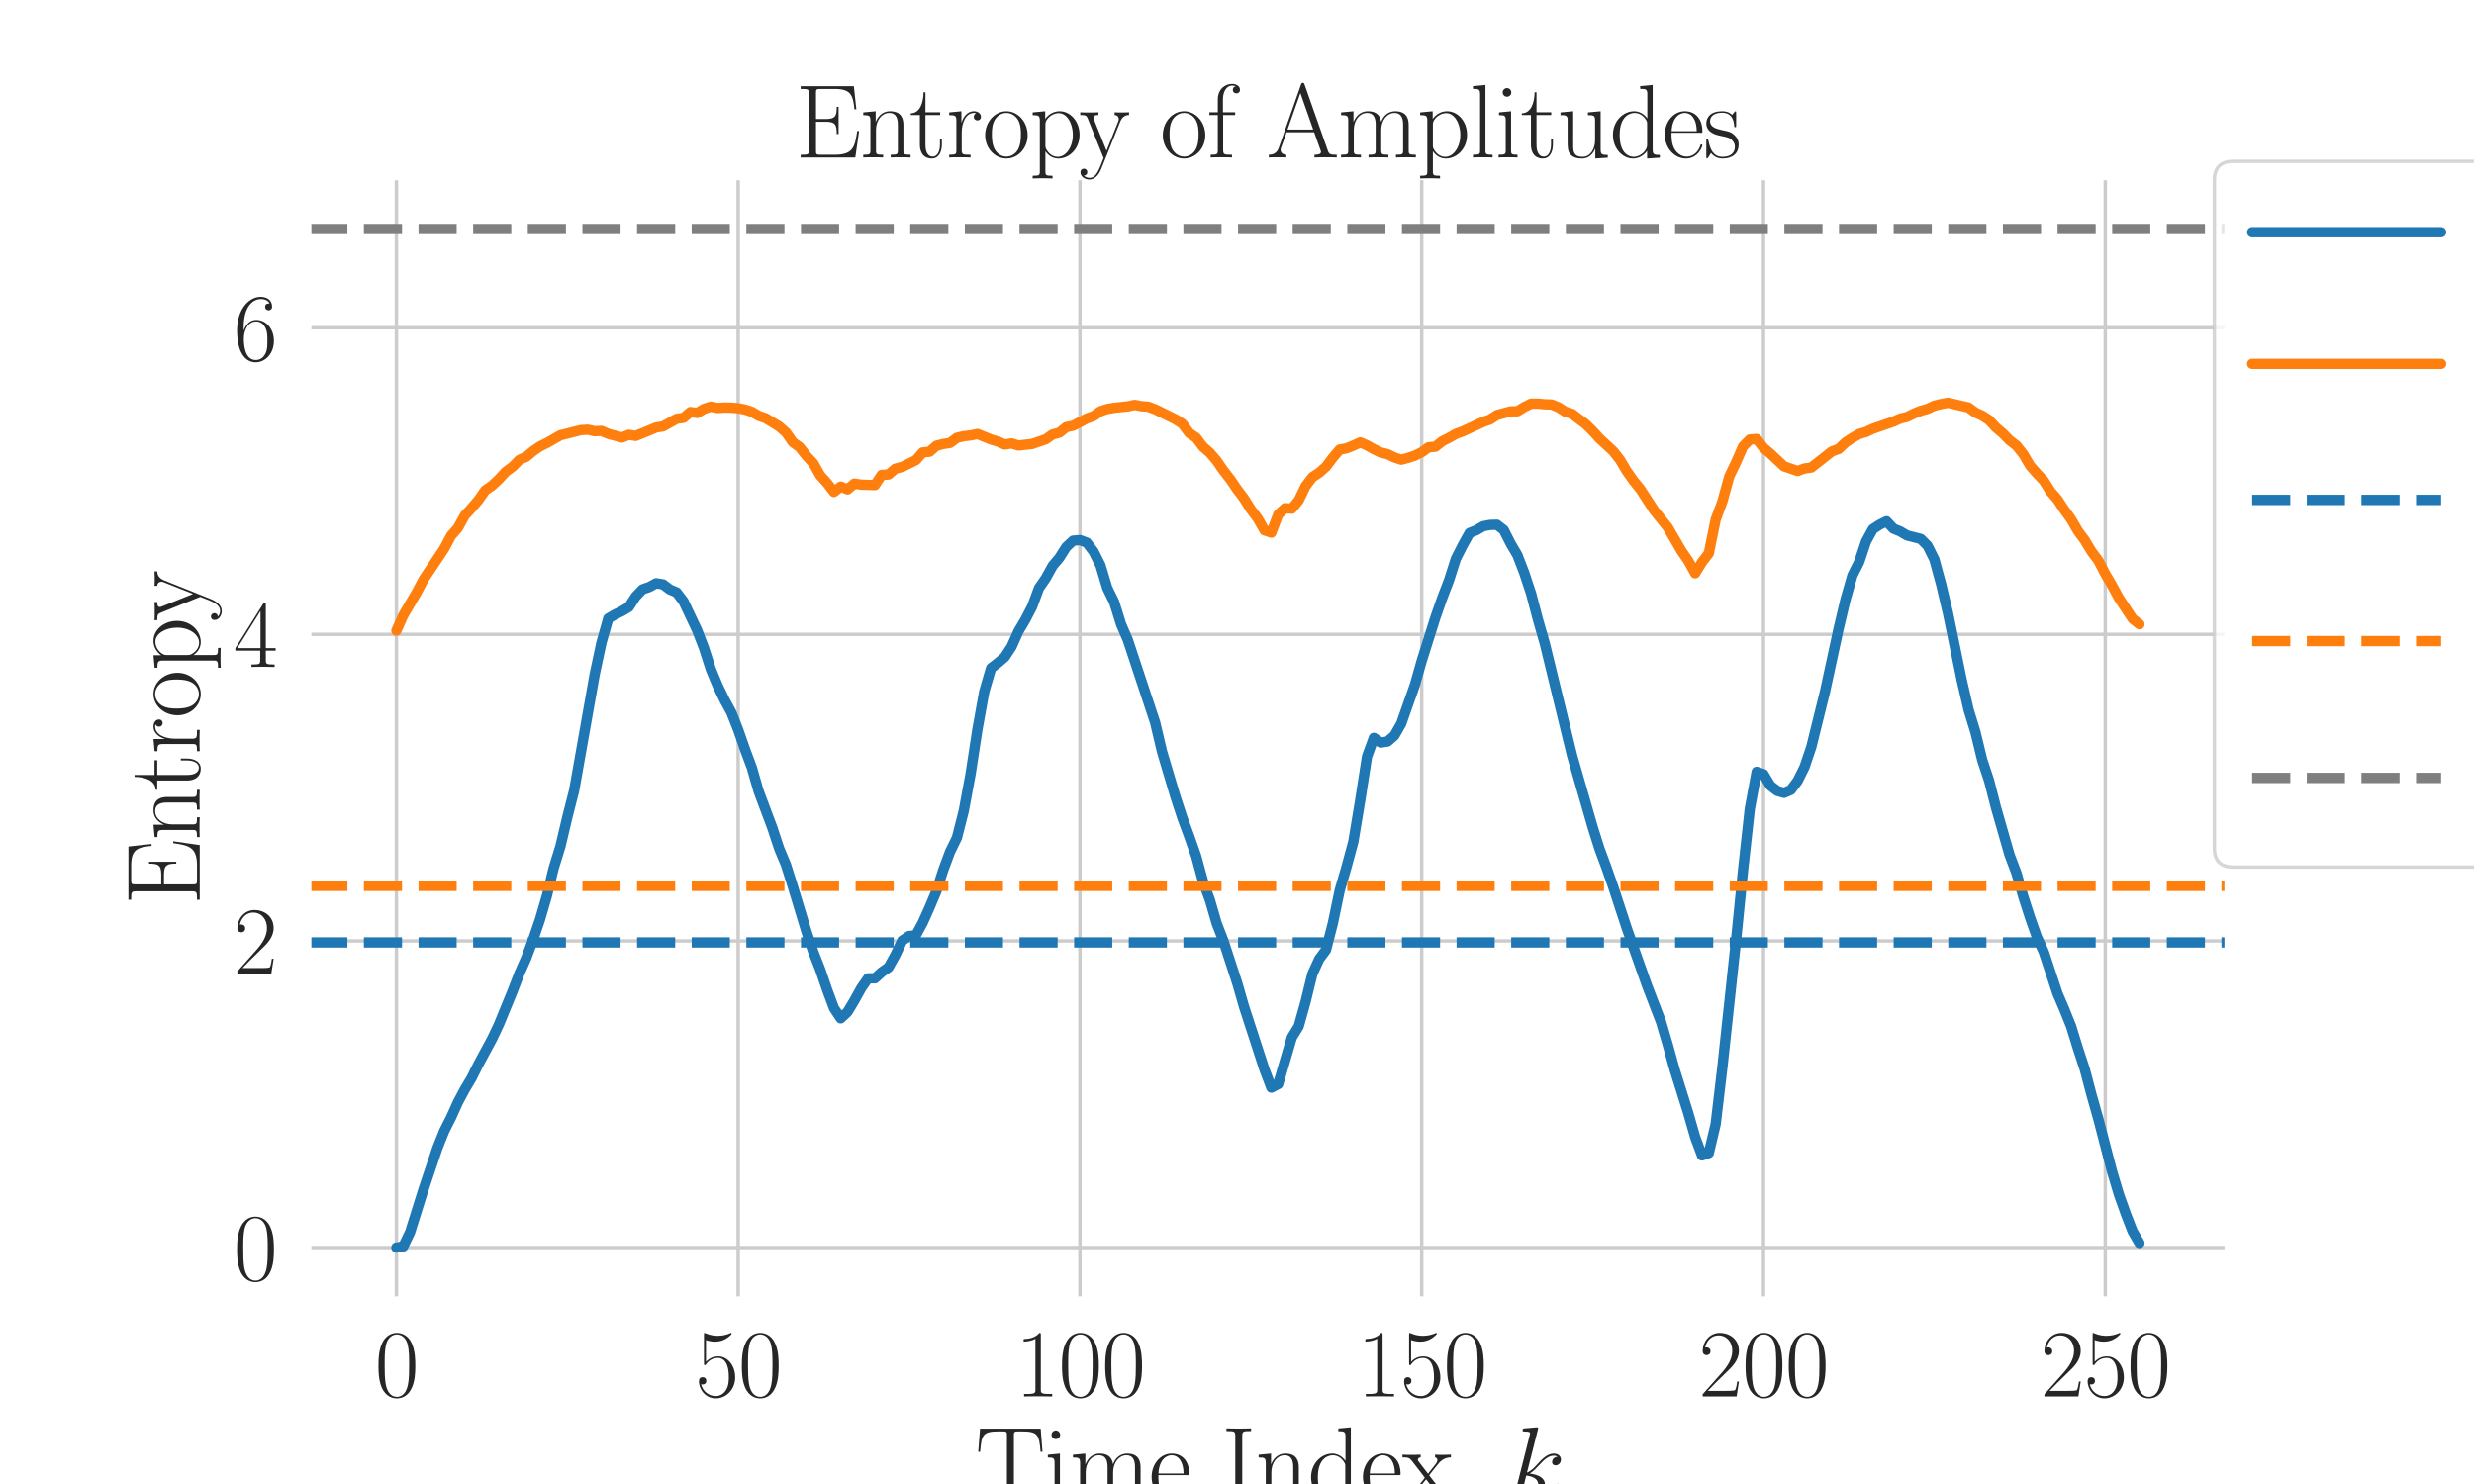 <?xml version="1.0" encoding="utf-8" standalone="no"?>
<!DOCTYPE svg PUBLIC "-//W3C//DTD SVG 1.1//EN"
  "http://www.w3.org/Graphics/SVG/1.1/DTD/svg11.dtd">
<svg xmlns:xlink="http://www.w3.org/1999/xlink" width="720pt" height="432pt" viewBox="0 0 720 432" xmlns="http://www.w3.org/2000/svg" version="1.1">
 <defs>
  <style type="text/css">*{stroke-linejoin: round; stroke-linecap: butt}</style>
 </defs>
 <g id="figure_1">
  <g id="patch_1">
   <path d="M 0 432 
L 720 432 
L 720 0 
L 0 0 
z
" style="fill: #ffffff"/>
  </g>
  <g id="axes_1">
   <g id="patch_2">
    <path d="M 90 378 
L 648 378 
L 648 51.84 
L 90 51.84 
z
" style="fill: #ffffff"/>
   </g>
   <g id="matplotlib.axis_1">
    <g id="xtick_1">
     <g id="line2d_1">
      <path d="M 115.364 378 
L 115.364 51.84 
" clip-path="url(#pd87c2f075a)" style="fill: none; stroke: #cccccc; stroke-linecap: round"/>
     </g>
     <g id="text_1">
      <!-- $\mathdefault{0}$ -->
      <g style="fill: #262626" transform="translate(109.081 406.526)scale(0.275 -0.275)">
       <defs>
        <path id="CMR17-30" d="M 2688 2038 
C 2688 2430 2682 3099 2413 3613 
C 2176 4063 1798 4224 1466 4224 
C 1158 4224 768 4082 525 3620 
C 269 3137 243 2539 243 2038 
C 243 1671 250 1112 448 623 
C 723 -39 1216 -128 1466 -128 
C 1760 -128 2208 -7 2470 604 
C 2662 1048 2688 1568 2688 2038 
z
M 1466 -26 
C 1056 -26 813 328 723 816 
C 653 1196 653 1749 653 2109 
C 653 2604 653 3015 736 3407 
C 858 3954 1216 4121 1466 4121 
C 1728 4121 2067 3947 2189 3420 
C 2272 3054 2278 2623 2278 2109 
C 2278 1691 2278 1176 2202 797 
C 2067 96 1690 -26 1466 -26 
z
" transform="scale(0.016)"/>
       </defs>
       <use xlink:href="#CMR17-30" transform="scale(0.996)"/>
      </g>
     </g>
    </g>
    <g id="xtick_2">
     <g id="line2d_2">
      <path d="M 214.829 378 
L 214.829 51.84 
" clip-path="url(#pd87c2f075a)" style="fill: none; stroke: #cccccc; stroke-linecap: round"/>
     </g>
     <g id="text_2">
      <!-- $\mathdefault{50}$ -->
      <g style="fill: #262626" transform="translate(202.264 406.526)scale(0.275 -0.275)">
       <defs>
        <path id="CMR17-35" d="M 730 3750 
C 794 3724 1056 3641 1325 3641 
C 1920 3641 2246 3961 2432 4140 
C 2432 4191 2432 4224 2394 4224 
C 2387 4224 2374 4224 2323 4198 
C 2099 4102 1837 4032 1517 4032 
C 1325 4032 1037 4055 723 4191 
C 653 4224 640 4224 634 4224 
C 602 4224 595 4217 595 4090 
L 595 2231 
C 595 2113 595 2080 659 2080 
C 691 2080 704 2093 736 2139 
C 941 2435 1222 2560 1542 2560 
C 1766 2560 2246 2415 2246 1293 
C 2246 1087 2246 716 2054 422 
C 1894 159 1645 25 1370 25 
C 947 25 518 319 403 812 
C 429 806 480 793 506 793 
C 589 793 749 838 749 1036 
C 749 1209 627 1280 506 1280 
C 358 1280 262 1190 262 1011 
C 262 454 704 -128 1382 -128 
C 2042 -128 2669 441 2669 1267 
C 2669 2054 2170 2662 1549 2662 
C 1222 2662 947 2540 730 2304 
L 730 3750 
z
" transform="scale(0.016)"/>
       </defs>
       <use xlink:href="#CMR17-35" transform="scale(0.996)"/>
       <use xlink:href="#CMR17-30" transform="translate(45.69 0)scale(0.996)"/>
      </g>
     </g>
    </g>
    <g id="xtick_3">
     <g id="line2d_3">
      <path d="M 314.294 378 
L 314.294 51.84 
" clip-path="url(#pd87c2f075a)" style="fill: none; stroke: #cccccc; stroke-linecap: round"/>
     </g>
     <g id="text_3">
      <!-- $\mathdefault{100}$ -->
      <g style="fill: #262626" transform="translate(295.447 406.526)scale(0.275 -0.275)">
       <defs>
        <path id="CMR17-31" d="M 1702 4083 
C 1702 4217 1696 4224 1606 4224 
C 1357 3927 979 3833 621 3820 
C 602 3820 570 3820 563 3808 
C 557 3795 557 3782 557 3648 
C 755 3648 1088 3686 1344 3839 
L 1344 467 
C 1344 243 1331 166 781 166 
L 589 166 
L 589 0 
C 896 6 1216 12 1523 12 
C 1830 12 2150 6 2458 0 
L 2458 166 
L 2266 166 
C 1715 166 1702 236 1702 467 
L 1702 4083 
z
" transform="scale(0.016)"/>
       </defs>
       <use xlink:href="#CMR17-31" transform="scale(0.996)"/>
       <use xlink:href="#CMR17-30" transform="translate(45.69 0)scale(0.996)"/>
       <use xlink:href="#CMR17-30" transform="translate(91.381 0)scale(0.996)"/>
      </g>
     </g>
    </g>
    <g id="xtick_4">
     <g id="line2d_4">
      <path d="M 413.759 378 
L 413.759 51.84 
" clip-path="url(#pd87c2f075a)" style="fill: none; stroke: #cccccc; stroke-linecap: round"/>
     </g>
     <g id="text_4">
      <!-- $\mathdefault{150}$ -->
      <g style="fill: #262626" transform="translate(394.912 406.526)scale(0.275 -0.275)">
       <use xlink:href="#CMR17-31" transform="scale(0.996)"/>
       <use xlink:href="#CMR17-35" transform="translate(45.69 0)scale(0.996)"/>
       <use xlink:href="#CMR17-30" transform="translate(91.381 0)scale(0.996)"/>
      </g>
     </g>
    </g>
    <g id="xtick_5">
     <g id="line2d_5">
      <path d="M 513.225 378 
L 513.225 51.84 
" clip-path="url(#pd87c2f075a)" style="fill: none; stroke: #cccccc; stroke-linecap: round"/>
     </g>
     <g id="text_5">
      <!-- $\mathdefault{200}$ -->
      <g style="fill: #262626" transform="translate(494.377 406.526)scale(0.275 -0.275)">
       <defs>
        <path id="CMR17-32" d="M 2669 990 
L 2554 990 
C 2490 537 2438 460 2413 422 
C 2381 371 1920 371 1830 371 
L 602 371 
C 832 620 1280 1073 1824 1596 
C 2214 1966 2669 2400 2669 3033 
C 2669 3788 2067 4224 1395 4224 
C 691 4224 262 3603 262 3027 
C 262 2777 448 2745 525 2745 
C 589 2745 781 2783 781 3007 
C 781 3206 614 3264 525 3264 
C 486 3264 448 3257 422 3244 
C 544 3788 915 4057 1306 4057 
C 1862 4057 2227 3616 2227 3033 
C 2227 2477 1901 1998 1536 1583 
L 262 147 
L 262 0 
L 2515 0 
L 2669 990 
z
" transform="scale(0.016)"/>
       </defs>
       <use xlink:href="#CMR17-32" transform="scale(0.996)"/>
       <use xlink:href="#CMR17-30" transform="translate(45.69 0)scale(0.996)"/>
       <use xlink:href="#CMR17-30" transform="translate(91.381 0)scale(0.996)"/>
      </g>
     </g>
    </g>
    <g id="xtick_6">
     <g id="line2d_6">
      <path d="M 612.69 378 
L 612.69 51.84 
" clip-path="url(#pd87c2f075a)" style="fill: none; stroke: #cccccc; stroke-linecap: round"/>
     </g>
     <g id="text_6">
      <!-- $\mathdefault{250}$ -->
      <g style="fill: #262626" transform="translate(593.843 406.526)scale(0.275 -0.275)">
       <use xlink:href="#CMR17-32" transform="scale(0.996)"/>
       <use xlink:href="#CMR17-35" transform="translate(45.69 0)scale(0.996)"/>
       <use xlink:href="#CMR17-30" transform="translate(91.381 0)scale(0.996)"/>
      </g>
     </g>
    </g>
    <g id="text_7">
     <!-- Time Index, $k$ -->
     <g style="fill: #262626" transform="translate(283.837 436.61)scale(0.3 -0.3)">
      <defs>
       <path id="CMR17-54" d="M 3981 4332 
L 288 4332 
L 179 2924 
L 294 2924 
C 378 3981 467 4166 1453 4166 
C 1568 4166 1754 4166 1805 4159 
C 1926 4140 1926 4064 1926 3917 
L 1926 465 
C 1926 236 1907 166 1376 166 
L 1197 166 
L 1197 0 
C 1504 6 1824 12 2138 12 
C 2451 12 2771 6 3078 0 
L 3078 166 
L 2899 166 
C 2368 166 2349 236 2349 465 
L 2349 3917 
C 2349 4057 2349 4134 2464 4159 
C 2515 4166 2701 4166 2816 4166 
C 3795 4166 3891 3981 3974 2924 
L 4090 2924 
L 3981 4332 
z
" transform="scale(0.016)"/>
       <path id="CMR17-69" d="M 992 3961 
C 992 4102 877 4224 730 4224 
C 589 4224 467 4108 467 3961 
C 467 3820 582 3699 730 3699 
C 870 3699 992 3814 992 3961 
z
M 243 2745 
L 243 2579 
C 602 2579 653 2540 653 2231 
L 653 443 
C 653 198 627 166 218 166 
L 218 0 
C 371 12 646 12 806 12 
C 960 12 1222 12 1370 0 
L 1370 166 
C 992 166 979 205 979 436 
L 979 2816 
L 243 2745 
z
" transform="scale(0.016)"/>
       <path id="CMR17-6d" d="M 4326 1954 
C 4326 2276 4269 2816 3507 2816 
C 3072 2816 2771 2520 2656 2173 
L 2650 2173 
C 2573 2700 2195 2816 1837 2816 
C 1331 2816 1069 2424 973 2166 
L 966 2166 
L 966 2816 
L 211 2745 
L 211 2578 
C 589 2578 646 2540 646 2231 
L 646 443 
C 646 198 621 166 211 166 
L 211 0 
C 365 12 646 12 813 12 
C 979 12 1267 12 1421 0 
L 1421 166 
C 1011 166 986 192 986 443 
L 986 1678 
C 986 2269 1344 2713 1792 2713 
C 2266 2713 2317 2289 2317 1980 
L 2317 443 
C 2317 198 2291 166 1882 166 
L 1882 0 
C 2035 12 2317 12 2483 12 
C 2650 12 2938 12 3091 0 
L 3091 166 
C 2682 166 2656 192 2656 443 
L 2656 1678 
C 2656 2269 3014 2713 3462 2713 
C 3936 2713 3987 2289 3987 1980 
L 3987 443 
C 3987 198 3962 166 3552 166 
L 3552 0 
C 3706 12 3987 12 4154 12 
C 4320 12 4608 12 4762 0 
L 4762 166 
C 4352 166 4326 192 4326 443 
L 4326 1954 
z
" transform="scale(0.016)"/>
       <path id="CMR17-65" d="M 2438 1503 
C 2464 1529 2464 1542 2464 1606 
C 2464 2251 2118 2816 1389 2816 
C 710 2816 173 2175 173 1394 
C 173 554 781 -64 1459 -64 
C 2176 -64 2458 619 2458 755 
C 2458 800 2419 800 2406 800 
C 2362 800 2355 787 2330 709 
C 2189 270 1837 51 1504 51 
C 1229 51 954 206 781 490 
C 582 819 582 1200 582 1503 
L 2438 1503 
z
M 589 1600 
C 634 2511 1126 2713 1382 2713 
C 1818 2713 2112 2308 2118 1600 
L 589 1600 
z
" transform="scale(0.016)"/>
       <path id="CMR17-49" d="M 1261 3898 
C 1261 4185 1338 4185 1798 4185 
L 1798 4352 
C 1594 4339 1267 4339 1050 4339 
C 832 4339 506 4339 301 4352 
L 301 4185 
C 762 4185 838 4185 838 3898 
L 838 453 
C 838 166 762 166 301 166 
L 301 0 
C 506 12 832 12 1050 12 
C 1267 12 1594 12 1798 0 
L 1798 166 
C 1338 166 1261 166 1261 453 
L 1261 3898 
z
" transform="scale(0.016)"/>
       <path id="CMR17-6e" d="M 2656 1954 
C 2656 2282 2592 2816 1837 2816 
C 1331 2816 1069 2424 973 2166 
L 966 2166 
L 966 2816 
L 211 2745 
L 211 2578 
C 589 2578 646 2540 646 2231 
L 646 443 
C 646 198 621 166 211 166 
L 211 0 
C 365 12 646 12 813 12 
C 979 12 1267 12 1421 0 
L 1421 166 
C 1011 166 986 192 986 443 
L 986 1678 
C 986 2269 1344 2713 1792 2713 
C 2266 2713 2317 2289 2317 1980 
L 2317 443 
C 2317 198 2291 166 1882 166 
L 1882 0 
C 2035 12 2317 12 2483 12 
C 2650 12 2938 12 3091 0 
L 3091 166 
C 2682 166 2656 192 2656 443 
L 2656 1954 
z
" transform="scale(0.016)"/>
       <path id="CMR17-64" d="M 1869 4345 
L 1869 4179 
C 2246 4179 2304 4141 2304 3843 
L 2304 2371 
C 2278 2403 2016 2816 1498 2816 
C 845 2816 211 2228 211 1376 
C 211 529 806 -64 1434 -64 
C 1978 -64 2259 361 2291 406 
L 2291 -64 
L 3066 -13 
L 3066 154 
C 2688 154 2630 193 2630 503 
L 2630 4416 
L 1869 4345 
z
M 2291 762 
C 2291 568 2176 393 2029 264 
C 1811 70 1594 38 1472 38 
C 1286 38 621 135 621 1369 
C 621 2636 1363 2713 1530 2713 
C 1824 2713 2061 2545 2208 2313 
C 2291 2177 2291 2157 2291 2041 
L 2291 762 
z
" transform="scale(0.016)"/>
       <path id="CMR17-78" d="M 1664 1491 
C 1856 1740 2074 2022 2253 2233 
C 2464 2476 2707 2579 2989 2585 
L 2989 2752 
C 2880 2745 2656 2739 2541 2739 
C 2368 2739 2170 2739 2022 2752 
L 2022 2585 
C 2112 2572 2163 2508 2163 2419 
C 2163 2304 2099 2233 2067 2188 
L 1594 1587 
L 1030 2323 
C 973 2393 973 2406 973 2438 
C 973 2515 1037 2579 1146 2585 
L 1146 2752 
C 992 2739 717 2739 557 2739 
C 384 2739 179 2739 38 2752 
L 38 2585 
C 384 2585 461 2560 614 2368 
L 1350 1414 
C 1363 1401 1395 1363 1395 1344 
C 1395 1318 838 633 768 544 
C 480 198 179 172 6 166 
L 6 0 
C 115 6 339 12 454 12 
C 582 12 864 12 979 0 
L 979 166 
C 941 172 838 185 838 332 
C 838 448 890 518 947 595 
L 1478 1248 
L 2035 524 
C 2086 454 2163 358 2163 313 
C 2163 224 2086 172 1984 166 
L 1984 0 
C 2138 12 2413 12 2573 12 
C 2746 12 2950 12 3091 0 
L 3091 166 
C 2771 166 2675 179 2522 377 
L 1664 1491 
z
" transform="scale(0.016)"/>
       <path id="CMR17-2c" d="M 1011 102 
C 1024 44 1024 25 1024 -76 
C 1024 -451 896 -795 627 -1108 
C 595 -1140 595 -1152 595 -1165 
C 595 -1191 621 -1216 646 -1216 
C 685 -1216 1126 -776 1126 -82 
C 1126 128 1101 524 800 524 
C 659 524 538 428 538 262 
C 538 96 659 0 800 0 
C 877 0 960 32 1011 102 
z
" transform="scale(0.016)"/>
       <path id="CMMI12-6b" d="M 1798 4255 
C 1805 4281 1818 4319 1818 4351 
C 1818 4416 1754 4416 1741 4416 
C 1734 4416 1504 4396 1389 4383 
C 1280 4377 1184 4364 1069 4358 
C 915 4345 870 4339 870 4223 
C 870 4159 934 4159 998 4159 
C 1325 4159 1325 4103 1325 4040 
C 1325 4014 1325 4002 1293 3888 
L 378 250 
C 352 153 352 141 352 102 
C 352 -39 461 -64 525 -64 
C 704 -64 742 76 794 275 
L 1094 1476 
C 1555 1425 1830 1232 1830 924 
C 1830 885 1830 860 1811 763 
C 1786 667 1786 590 1786 558 
C 1786 185 2029 -64 2355 -64 
C 2650 -64 2803 205 2854 295 
C 2989 532 3072 892 3072 917 
C 3072 949 3046 975 3008 975 
C 2950 975 2944 949 2918 847 
C 2829 513 2694 64 2368 64 
C 2240 64 2157 128 2157 372 
C 2157 494 2182 635 2208 731 
C 2234 847 2234 853 2234 930 
C 2234 1309 1894 1521 1306 1598 
C 1536 1739 1766 1989 1856 2086 
C 2221 2495 2470 2687 2765 2687 
C 2912 2687 2950 2655 2995 2624 
C 2758 2598 2669 2431 2669 2303 
C 2669 2150 2790 2099 2880 2099 
C 3053 2099 3206 2246 3206 2451 
C 3206 2634 3059 2816 2771 2816 
C 2419 2816 2131 2579 1677 2067 
C 1613 1989 1376 1746 1139 1656 
L 1798 4255 
z
" transform="scale(0.016)"/>
      </defs>
      <use xlink:href="#CMR17-54" transform="scale(0.996)"/>
      <use xlink:href="#CMR17-69" transform="translate(66.51 0)scale(0.996)"/>
      <use xlink:href="#CMR17-6d" transform="translate(91.381 0)scale(0.996)"/>
      <use xlink:href="#CMR17-65" transform="translate(168.301 0)scale(0.996)"/>
      <use xlink:href="#CMR17-49" transform="translate(238.862 0)scale(0.996)"/>
      <use xlink:href="#CMR17-6e" transform="translate(271.501 0)scale(0.996)"/>
      <use xlink:href="#CMR17-64" transform="translate(322.396 0)scale(0.996)"/>
      <use xlink:href="#CMR17-65" transform="translate(373.291 0)scale(0.996)"/>
      <use xlink:href="#CMR17-78" transform="translate(413.777 0)scale(0.996)"/>
      <use xlink:href="#CMR17-2c" transform="translate(462.07 0)scale(0.996)"/>
      <use xlink:href="#CMMI12-6b" transform="translate(517.017 0)scale(0.996)"/>
     </g>
    </g>
   </g>
   <g id="matplotlib.axis_2">
    <g id="ytick_1">
     <g id="line2d_7">
      <path d="M 90 363.175 
L 648 363.175 
" clip-path="url(#pd87c2f075a)" style="fill: none; stroke: #cccccc; stroke-linecap: round"/>
     </g>
     <g id="text_8">
      <!-- $\mathdefault{0}$ -->
      <g style="fill: #262626" transform="translate(67.935 372.687)scale(0.275 -0.275)">
       <use xlink:href="#CMR17-30" transform="scale(0.996)"/>
      </g>
     </g>
    </g>
    <g id="ytick_2">
     <g id="line2d_8">
      <path d="M 90 273.916 
L 648 273.916 
" clip-path="url(#pd87c2f075a)" style="fill: none; stroke: #cccccc; stroke-linecap: round"/>
     </g>
     <g id="text_9">
      <!-- $\mathdefault{2}$ -->
      <g style="fill: #262626" transform="translate(67.935 283.429)scale(0.275 -0.275)">
       <use xlink:href="#CMR17-32" transform="scale(0.996)"/>
      </g>
     </g>
    </g>
    <g id="ytick_3">
     <g id="line2d_9">
      <path d="M 90 184.658 
L 648 184.658 
" clip-path="url(#pd87c2f075a)" style="fill: none; stroke: #cccccc; stroke-linecap: round"/>
     </g>
     <g id="text_10">
      <!-- $\mathdefault{4}$ -->
      <g style="fill: #262626" transform="translate(67.935 194.171)scale(0.275 -0.275)">
       <defs>
        <path id="CMR17-34" d="M 2150 4147 
C 2150 4281 2144 4288 2029 4288 
L 128 1254 
L 128 1088 
L 1779 1088 
L 1779 460 
C 1779 230 1766 166 1318 166 
L 1197 166 
L 1197 0 
C 1402 12 1747 12 1965 12 
C 2182 12 2528 12 2733 0 
L 2733 166 
L 2611 166 
C 2163 166 2150 230 2150 460 
L 2150 1088 
L 2803 1088 
L 2803 1254 
L 2150 1254 
L 2150 4147 
z
M 1798 3723 
L 1798 1254 
L 256 1254 
L 1798 3723 
z
" transform="scale(0.016)"/>
       </defs>
       <use xlink:href="#CMR17-34" transform="scale(0.996)"/>
      </g>
     </g>
    </g>
    <g id="ytick_4">
     <g id="line2d_10">
      <path d="M 90 95.4 
L 648 95.4 
" clip-path="url(#pd87c2f075a)" style="fill: none; stroke: #cccccc; stroke-linecap: round"/>
     </g>
     <g id="text_11">
      <!-- $\mathdefault{6}$ -->
      <g style="fill: #262626" transform="translate(67.935 104.913)scale(0.275 -0.275)">
       <defs>
        <path id="CMR17-36" d="M 678 2198 
C 678 3712 1395 4076 1811 4076 
C 1946 4076 2272 4049 2400 3782 
C 2298 3782 2106 3782 2106 3558 
C 2106 3385 2246 3328 2336 3328 
C 2394 3328 2566 3353 2566 3571 
C 2566 3987 2246 4224 1805 4224 
C 1043 4224 243 3411 243 2011 
C 243 257 966 -128 1478 -128 
C 2099 -128 2688 431 2688 1295 
C 2688 2101 2170 2688 1517 2688 
C 1126 2688 838 2430 678 1979 
L 678 2198 
z
M 1478 25 
C 691 25 691 1212 691 1450 
C 691 1914 909 2585 1504 2585 
C 1613 2585 1926 2585 2138 2140 
C 2253 1889 2253 1624 2253 1302 
C 2253 954 2253 696 2118 438 
C 1978 173 1773 25 1478 25 
z
" transform="scale(0.016)"/>
       </defs>
       <use xlink:href="#CMR17-36" transform="scale(0.996)"/>
      </g>
     </g>
    </g>
    <g id="text_12">
     <!-- Entropy -->
     <g style="fill: #262626" transform="translate(58.122 263.478)rotate(-90)scale(0.3 -0.3)">
      <defs>
       <path id="CMR17-45" d="M 3885 1614 
L 3770 1614 
C 3629 676 3546 166 2419 166 
L 1530 166 
C 1274 166 1261 198 1261 415 
L 1261 2176 
L 1862 2176 
C 2464 2176 2522 1959 2522 1429 
L 2637 1429 
L 2637 3086 
L 2522 3086 
C 2522 2558 2464 2342 1862 2342 
L 1261 2342 
L 1261 3924 
C 1261 4141 1274 4172 1530 4172 
L 2406 4172 
C 3398 4172 3514 3778 3603 2933 
L 3718 2933 
L 3565 4339 
L 326 4339 
L 326 4172 
C 768 4172 838 4172 838 3886 
L 838 453 
C 838 166 768 166 326 166 
L 326 0 
L 3654 0 
L 3885 1614 
z
" transform="scale(0.016)"/>
       <path id="CMR17-74" d="M 966 2585 
L 1862 2585 
L 1862 2752 
L 966 2752 
L 966 3968 
L 851 3968 
C 838 3292 614 2700 70 2687 
L 70 2585 
L 627 2585 
L 627 778 
C 627 655 627 -64 1370 -64 
C 1747 -64 1965 308 1965 784 
L 1965 1151 
L 1850 1151 
L 1850 790 
C 1850 347 1677 51 1408 51 
C 1222 51 966 179 966 765 
L 966 2585 
z
" transform="scale(0.016)"/>
       <path id="CMR17-72" d="M 960 1517 
C 960 2134 1222 2713 1702 2713 
C 1747 2713 1792 2707 1837 2687 
C 1837 2687 1696 2642 1696 2475 
C 1696 2321 1818 2257 1914 2257 
C 1990 2257 2131 2302 2131 2482 
C 2131 2687 1926 2816 1709 2816 
C 1222 2816 1011 2340 947 2115 
L 941 2115 
L 941 2816 
L 198 2745 
L 198 2578 
C 576 2578 634 2540 634 2231 
L 634 443 
C 634 198 608 166 198 166 
L 198 0 
C 352 12 646 12 813 12 
C 998 12 1325 12 1498 0 
L 1498 166 
C 1037 166 960 166 960 455 
L 960 1517 
z
" transform="scale(0.016)"/>
       <path id="CMR17-6f" d="M 2758 1356 
C 2758 2176 2163 2816 1466 2816 
C 768 2816 173 2176 173 1356 
C 173 550 768 -64 1466 -64 
C 2163 -64 2758 550 2758 1356 
z
M 1466 51 
C 1165 51 909 230 762 480 
C 602 768 582 1126 582 1408 
C 582 1676 595 2009 762 2297 
C 890 2508 1139 2713 1466 2713 
C 1754 2713 1997 2553 2150 2329 
C 2349 2028 2349 1606 2349 1408 
C 2349 1158 2336 774 2163 467 
C 1984 172 1709 51 1466 51 
z
" transform="scale(0.016)"/>
       <path id="CMR17-70" d="M 1408 -1114 
C 998 -1114 973 -1088 973 -834 
L 973 380 
C 1158 109 1427 -64 1766 -64 
C 2406 -64 3053 503 3053 1382 
C 3053 2196 2496 2816 1837 2816 
C 1453 2816 1139 2603 960 2345 
L 960 2816 
L 198 2745 
L 198 2577 
C 576 2577 634 2539 634 2228 
L 634 -834 
C 634 -1081 608 -1114 198 -1114 
L 198 -1280 
C 352 -1268 634 -1268 800 -1268 
C 966 -1268 1254 -1268 1408 -1280 
L 1408 -1114 
z
M 973 2015 
C 973 2106 973 2241 1222 2481 
C 1254 2506 1472 2700 1792 2700 
C 2259 2700 2643 2112 2643 1376 
C 2643 639 2234 38 1728 38 
C 1498 38 1248 148 1056 451 
C 973 594 973 632 973 736 
L 973 2015 
z
" transform="scale(0.016)"/>
       <path id="CMR17-79" d="M 2496 2183 
C 2656 2579 2944 2585 3034 2585 
L 3034 2752 
C 2912 2745 2752 2739 2630 2739 
C 2496 2739 2285 2739 2157 2752 
L 2157 2585 
C 2400 2566 2406 2384 2406 2332 
C 2406 2268 2394 2235 2362 2158 
L 1664 409 
L 902 2300 
C 870 2378 870 2423 870 2430 
C 870 2572 1018 2585 1171 2585 
L 1171 2752 
C 1018 2739 742 2739 582 2739 
C 410 2739 205 2739 64 2752 
L 64 2585 
C 410 2585 448 2553 531 2345 
L 1485 -31 
C 1197 -795 1030 -1242 627 -1242 
C 557 -1242 397 -1223 282 -1106 
C 429 -1093 493 -1002 493 -892 
C 493 -782 416 -685 288 -685 
C 147 -685 77 -782 77 -899 
C 77 -1158 339 -1344 627 -1344 
C 998 -1344 1229 -983 1357 -659 
L 2496 2183 
z
" transform="scale(0.016)"/>
      </defs>
      <use xlink:href="#CMR17-45" transform="scale(0.996)"/>
      <use xlink:href="#CMR17-6e" transform="translate(62.586 0)scale(0.996)"/>
      <use xlink:href="#CMR17-74" transform="translate(110.879 0)scale(0.996)"/>
      <use xlink:href="#CMR17-72" transform="translate(146.16 0)scale(0.996)"/>
      <use xlink:href="#CMR17-6f" transform="translate(181.441 0)scale(0.996)"/>
      <use xlink:href="#CMR17-70" transform="translate(227.131 0)scale(0.996)"/>
      <use xlink:href="#CMR17-79" transform="translate(275.424 0)scale(0.996)"/>
     </g>
    </g>
   </g>
   <g id="line2d_11">
    <path d="M 115.364 363.175 
L 117.353 362.841 
L 119.342 358.703 
L 123.321 346.025 
L 127.299 334.186 
L 129.289 329.218 
L 131.278 325.278 
L 133.267 320.878 
L 135.257 317.148 
L 137.246 313.805 
L 139.235 309.802 
L 143.214 302.427 
L 145.203 298.225 
L 149.182 288.528 
L 151.171 283.363 
L 153.16 278.88 
L 155.15 273.532 
L 157.139 267.725 
L 159.128 260.896 
L 161.118 252.791 
L 163.107 246.343 
L 165.096 237.928 
L 167.086 230.125 
L 173.053 196.414 
L 175.043 187.075 
L 177.032 180.03 
L 179.021 178.873 
L 181.011 177.898 
L 183 176.72 
L 184.989 173.669 
L 186.979 171.574 
L 188.968 170.873 
L 190.957 169.793 
L 192.947 170.115 
L 194.936 171.599 
L 196.925 172.451 
L 198.914 175.066 
L 202.893 183.478 
L 204.882 188.654 
L 206.872 194.838 
L 208.861 199.604 
L 210.85 203.75 
L 212.84 207.401 
L 214.829 212.448 
L 216.818 218.145 
L 218.807 223.476 
L 220.797 230.392 
L 224.775 241.01 
L 226.765 247.023 
L 228.754 251.793 
L 230.743 258.116 
L 234.722 271.258 
L 236.711 277.176 
L 238.701 282.236 
L 240.69 288.055 
L 242.679 293.426 
L 244.668 296.439 
L 246.658 294.564 
L 248.647 291.257 
L 250.636 287.662 
L 252.626 284.795 
L 254.615 284.797 
L 256.604 282.992 
L 258.594 281.587 
L 260.583 278.018 
L 262.572 273.815 
L 264.561 272.481 
L 266.551 272.272 
L 268.54 268.592 
L 270.529 264.147 
L 272.519 259.418 
L 274.508 253.284 
L 276.497 247.939 
L 278.487 243.887 
L 280.476 236.077 
L 282.465 225.329 
L 284.455 212.369 
L 286.444 201.321 
L 288.433 194.506 
L 290.422 192.981 
L 292.412 191.259 
L 294.401 188.227 
L 296.39 183.787 
L 298.38 180.426 
L 300.369 176.59 
L 302.358 171.222 
L 304.348 168.334 
L 306.337 164.737 
L 308.326 162.362 
L 310.316 159.224 
L 312.305 157.382 
L 314.294 157.232 
L 316.283 157.96 
L 318.273 160.601 
L 320.262 164.579 
L 322.251 171.192 
L 324.241 175.247 
L 326.23 181.655 
L 328.219 186.285 
L 336.176 210.322 
L 338.166 218.758 
L 342.144 232.115 
L 344.134 238.172 
L 346.123 243.544 
L 348.112 249.243 
L 350.102 256.542 
L 352.091 261.948 
L 354.08 268.792 
L 356.07 273.919 
L 360.048 286.127 
L 362.037 293.025 
L 368.005 311.368 
L 369.995 316.613 
L 371.984 315.579 
L 375.963 302.002 
L 377.952 298.775 
L 379.941 291.671 
L 381.93 283.546 
L 383.92 279.197 
L 385.909 276.517 
L 387.898 268.759 
L 389.888 259.214 
L 391.877 252.366 
L 393.866 245.004 
L 395.856 233.005 
L 397.845 220.225 
L 399.834 214.797 
L 401.824 216.171 
L 403.813 215.871 
L 405.802 214.137 
L 407.791 210.654 
L 411.77 199.365 
L 413.759 192.355 
L 417.738 179.746 
L 419.727 174.059 
L 421.717 168.853 
L 423.706 162.643 
L 425.695 158.736 
L 427.684 155.148 
L 429.674 154.349 
L 431.663 153.18 
L 433.652 152.81 
L 435.642 152.746 
L 437.631 154.281 
L 439.62 158.21 
L 441.61 161.61 
L 443.599 166.787 
L 445.588 172.789 
L 447.578 180.368 
L 449.567 187.291 
L 457.524 219.996 
L 463.492 240.75 
L 465.481 247.062 
L 467.471 252.41 
L 469.46 258.092 
L 473.439 270.232 
L 479.406 287.117 
L 483.385 297.441 
L 485.374 304.158 
L 487.364 311.373 
L 491.342 324.079 
L 493.332 331.003 
L 495.321 336.352 
L 497.31 335.653 
L 499.299 327.275 
L 501.289 310.445 
L 505.267 273.46 
L 507.257 253.513 
L 509.246 235.432 
L 511.235 224.686 
L 513.225 225.376 
L 515.214 228.687 
L 517.203 230.226 
L 519.193 230.8 
L 521.182 229.945 
L 523.171 227.309 
L 525.16 223.308 
L 527.15 217.415 
L 531.128 201.316 
L 535.107 182.926 
L 537.096 174.527 
L 539.086 167.552 
L 541.075 163.593 
L 543.064 157.642 
L 545.053 154.019 
L 547.043 152.734 
L 549.032 151.739 
L 551.021 153.882 
L 553.011 154.693 
L 555 155.866 
L 558.979 156.877 
L 560.968 158.857 
L 562.957 162.87 
L 564.947 170.153 
L 566.936 178.613 
L 570.914 197.972 
L 572.904 206.604 
L 574.893 213.084 
L 576.882 221.253 
L 578.872 227.227 
L 580.861 235.021 
L 584.84 248.889 
L 586.829 254.131 
L 588.818 260.961 
L 590.807 267.143 
L 592.797 272.777 
L 594.786 277.11 
L 598.765 289.16 
L 600.754 293.81 
L 602.743 298.753 
L 604.733 305.196 
L 606.722 311.251 
L 608.711 318.792 
L 610.701 325.824 
L 614.679 341.093 
L 616.668 347.729 
L 618.658 353.305 
L 620.647 358.451 
L 622.636 361.861 
L 622.636 361.861 
" clip-path="url(#pd87c2f075a)" style="fill: none; stroke: #1f77b4; stroke-width: 3; stroke-linecap: round"/>
   </g>
   <g id="line2d_12">
    <path d="M 115.364 183.584 
L 117.353 179.136 
L 121.332 172.352 
L 123.321 168.603 
L 129.289 159.688 
L 131.278 155.948 
L 133.267 153.685 
L 135.257 150.064 
L 137.246 147.908 
L 139.235 145.566 
L 141.225 142.725 
L 143.214 141.363 
L 145.203 139.496 
L 147.193 137.334 
L 149.182 135.88 
L 151.171 133.852 
L 153.16 132.965 
L 155.15 131.307 
L 157.139 129.945 
L 159.128 128.963 
L 163.107 126.697 
L 169.075 125.204 
L 171.064 125.092 
L 173.053 125.53 
L 175.043 125.446 
L 177.032 126.298 
L 181.011 127.37 
L 183 126.563 
L 184.989 126.893 
L 188.968 125.286 
L 190.957 124.44 
L 192.947 124.142 
L 196.925 121.913 
L 198.914 121.631 
L 200.904 119.946 
L 202.893 120.217 
L 204.882 119.019 
L 206.872 118.381 
L 208.861 118.769 
L 210.85 118.64 
L 212.84 118.682 
L 214.829 118.838 
L 216.818 119.223 
L 218.807 119.889 
L 220.797 121.058 
L 222.786 121.726 
L 226.765 124.15 
L 228.754 125.892 
L 230.743 128.74 
L 232.733 130.193 
L 234.722 132.735 
L 236.711 134.886 
L 238.701 138.414 
L 240.69 140.593 
L 242.679 143.208 
L 244.668 141.659 
L 246.658 142.471 
L 248.647 140.789 
L 250.636 141.093 
L 254.615 141.214 
L 256.604 138.25 
L 258.594 138.135 
L 260.583 136.434 
L 262.572 135.926 
L 266.551 133.953 
L 268.54 131.697 
L 270.529 131.491 
L 272.519 129.75 
L 274.508 129.244 
L 276.497 128.928 
L 278.487 127.442 
L 280.476 126.979 
L 282.465 126.758 
L 284.455 126.336 
L 288.433 127.947 
L 290.422 128.537 
L 292.412 129.391 
L 294.401 129.078 
L 296.39 129.685 
L 300.369 129.241 
L 304.348 127.862 
L 306.337 126.476 
L 308.326 125.937 
L 310.316 124.337 
L 312.305 123.927 
L 316.283 121.833 
L 318.273 121.115 
L 320.262 119.711 
L 322.251 119.056 
L 324.241 118.716 
L 328.219 118.295 
L 330.209 117.866 
L 332.198 118.241 
L 334.187 118.406 
L 336.176 119.148 
L 340.155 121.117 
L 342.144 122.095 
L 344.134 123.39 
L 346.123 126.081 
L 348.112 127.431 
L 350.102 130.052 
L 352.091 131.8 
L 354.08 134.11 
L 356.07 136.993 
L 358.059 139.561 
L 360.048 142.462 
L 362.037 145.106 
L 364.027 148.27 
L 366.016 150.903 
L 368.005 154.392 
L 369.995 155.052 
L 371.984 149.792 
L 373.973 147.94 
L 375.963 148.078 
L 377.952 145.681 
L 379.941 141.534 
L 381.93 138.923 
L 383.92 137.617 
L 385.909 135.852 
L 387.898 133.22 
L 389.888 130.864 
L 391.877 130.504 
L 393.866 129.703 
L 395.856 128.779 
L 397.845 129.647 
L 399.834 130.765 
L 401.824 131.716 
L 403.813 132.203 
L 405.802 133.164 
L 407.791 133.815 
L 409.781 133.291 
L 411.77 132.624 
L 413.759 131.643 
L 415.749 130.199 
L 417.738 130.035 
L 419.727 128.441 
L 421.717 127.444 
L 423.706 126.303 
L 425.695 125.578 
L 431.663 122.815 
L 433.652 122.113 
L 435.642 120.822 
L 439.62 119.751 
L 441.61 119.719 
L 443.599 118.491 
L 445.588 117.512 
L 447.578 117.498 
L 449.567 117.69 
L 451.556 117.753 
L 453.545 118.571 
L 455.535 119.851 
L 457.524 120.473 
L 461.503 123.493 
L 463.492 125.445 
L 465.481 127.637 
L 469.46 131.306 
L 471.449 133.835 
L 473.439 137.163 
L 475.428 139.983 
L 477.417 142.437 
L 481.396 148.571 
L 485.374 153.533 
L 489.353 160.388 
L 491.342 163.277 
L 493.332 166.888 
L 495.321 163.666 
L 497.31 161.085 
L 499.299 151.272 
L 501.289 145.89 
L 503.278 138.662 
L 505.267 134.549 
L 507.257 129.979 
L 509.246 127.937 
L 511.235 127.786 
L 513.225 130.346 
L 515.214 132.029 
L 519.193 135.762 
L 523.171 137.118 
L 525.16 136.379 
L 527.15 136.106 
L 533.118 131.403 
L 535.107 130.689 
L 537.096 128.792 
L 539.086 127.461 
L 541.075 126.332 
L 543.064 125.752 
L 545.053 124.818 
L 551.021 122.74 
L 553.011 121.852 
L 555 121.372 
L 556.989 120.392 
L 558.979 119.591 
L 560.968 119.025 
L 562.957 118.094 
L 564.947 117.611 
L 566.936 117.246 
L 572.904 118.626 
L 574.893 120.091 
L 576.882 121.004 
L 578.872 122.288 
L 580.861 124.446 
L 582.85 126.124 
L 584.84 128.168 
L 586.829 129.68 
L 588.818 132.17 
L 590.807 135.541 
L 592.797 137.841 
L 594.786 139.925 
L 596.775 143.082 
L 598.765 145.371 
L 600.754 148.4 
L 602.743 151.152 
L 604.733 154.577 
L 606.722 157.281 
L 608.711 160.565 
L 610.701 163.21 
L 612.69 167.061 
L 614.679 170.439 
L 616.668 174.116 
L 620.647 180.15 
L 622.636 181.716 
L 622.636 181.716 
" clip-path="url(#pd87c2f075a)" style="fill: none; stroke: #ff7f0e; stroke-width: 3; stroke-linecap: round"/>
   </g>
   <g id="line2d_13">
    <path d="M 90 274.351 
L 648 274.351 
" clip-path="url(#pd87c2f075a)" style="fill: none; stroke-dasharray: 11.1,4.8; stroke-dashoffset: 0; stroke: #1f77b4; stroke-width: 3"/>
   </g>
   <g id="line2d_14">
    <path d="M 90 257.893 
L 648 257.893 
" clip-path="url(#pd87c2f075a)" style="fill: none; stroke-dasharray: 11.1,4.8; stroke-dashoffset: 0; stroke: #ff7f0e; stroke-width: 3"/>
   </g>
   <g id="line2d_15">
    <path d="M 90 66.665 
L 648 66.665 
" clip-path="url(#pd87c2f075a)" style="fill: none; stroke-dasharray: 11.1,4.8; stroke-dashoffset: 0; stroke: #7f7f7f; stroke-width: 3"/>
   </g>
   <g id="patch_3">
    <path d="M 90 378 
L 90 51.84 
" style="fill: none; stroke: #ffffff; stroke-width: 1.25; stroke-linejoin: miter; stroke-linecap: square"/>
   </g>
   <g id="patch_4">
    <path d="M 648 378 
L 648 51.84 
" style="fill: none; stroke: #ffffff; stroke-width: 1.25; stroke-linejoin: miter; stroke-linecap: square"/>
   </g>
   <g id="patch_5">
    <path d="M 90 378 
L 648 378 
" style="fill: none; stroke: #ffffff; stroke-width: 1.25; stroke-linejoin: miter; stroke-linecap: square"/>
   </g>
   <g id="patch_6">
    <path d="M 90 51.84 
L 648 51.84 
" style="fill: none; stroke: #ffffff; stroke-width: 1.25; stroke-linejoin: miter; stroke-linecap: square"/>
   </g>
   <g id="text_13">
    <!-- Entropy of Amplitudes -->
    <g style="fill: #262626" transform="translate(231.447 45.84)scale(0.3 -0.3)">
     <defs>
      <path id="CMR17-66" d="M 979 2585 
L 1709 2585 
L 1709 2752 
L 966 2752 
L 966 3539 
C 966 4076 1235 4377 1510 4377 
C 1594 4377 1690 4363 1754 4339 
C 1702 4326 1568 4281 1568 4121 
C 1568 3955 1696 3904 1786 3904 
C 1875 3904 2003 3955 2003 4121 
C 2003 4353 1773 4480 1517 4480 
C 1152 4480 653 4211 653 3526 
L 653 2752 
L 141 2752 
L 141 2585 
L 653 2585 
L 653 441 
C 653 198 627 166 218 166 
L 218 0 
C 371 12 666 12 832 12 
C 1018 12 1344 12 1517 0 
L 1517 166 
C 1056 166 979 166 979 454 
L 979 2585 
z
" transform="scale(0.016)"/>
      <path id="CMR17-41" d="M 2323 4441 
C 2291 4524 2278 4544 2214 4544 
C 2150 4544 2138 4524 2106 4441 
L 749 580 
C 627 236 371 166 147 166 
L 147 0 
C 262 12 518 12 640 12 
C 800 12 1056 12 1210 0 
L 1210 166 
C 909 179 864 382 864 459 
C 864 516 877 548 890 586 
L 1229 1536 
L 2906 1536 
L 3290 453 
C 3322 376 3322 363 3322 338 
C 3322 166 3046 166 2925 166 
L 2925 0 
C 3110 12 3443 12 3642 12 
C 3808 12 4128 12 4282 0 
L 4282 166 
C 3942 166 3827 166 3744 402 
L 2323 4441 
z
M 2067 3924 
L 2848 1702 
L 1286 1702 
L 2067 3924 
z
" transform="scale(0.016)"/>
      <path id="CMR17-6c" d="M 979 4416 
L 218 4345 
L 218 4179 
C 595 4179 653 4141 653 3835 
L 653 439 
C 653 198 627 166 218 166 
L 218 0 
C 371 12 653 12 813 12 
C 979 12 1261 12 1414 0 
L 1414 166 
C 1005 166 979 191 979 439 
L 979 4416 
z
" transform="scale(0.016)"/>
      <path id="CMR17-75" d="M 1882 2745 
L 1882 2579 
C 2259 2579 2317 2540 2317 2229 
L 2317 1053 
C 2317 510 2029 38 1555 38 
C 1030 38 986 355 986 691 
L 986 2816 
L 211 2745 
L 211 2579 
C 467 2579 640 2579 646 2320 
L 646 1079 
C 646 646 646 368 813 187 
C 896 103 1056 -64 1517 -64 
C 2061 -64 2272 400 2323 536 
L 2330 536 
L 2330 -64 
L 3091 -13 
L 3091 154 
C 2714 154 2656 193 2656 503 
L 2656 2816 
L 1882 2745 
z
" transform="scale(0.016)"/>
      <path id="CMR17-73" d="M 1978 2688 
C 1978 2803 1971 2809 1933 2809 
C 1907 2809 1901 2803 1824 2707 
C 1805 2681 1747 2617 1728 2592 
C 1523 2809 1235 2816 1126 2816 
C 416 2816 160 2444 160 2073 
C 160 1497 813 1363 998 1324 
C 1402 1241 1542 1216 1677 1100 
C 1760 1024 1901 883 1901 652 
C 1901 384 1747 38 1158 38 
C 602 38 403 460 288 1024 
C 269 1113 269 1120 218 1120 
C 166 1120 160 1113 160 985 
L 160 64 
C 160 -52 166 -58 205 -58 
C 237 -58 243 -52 275 0 
C 314 57 410 211 448 275 
C 576 102 800 -64 1158 -64 
C 1792 -64 2131 281 2131 780 
C 2131 1107 1958 1280 1875 1356 
C 1683 1555 1459 1600 1190 1651 
C 838 1728 390 1817 390 2208 
C 390 2374 480 2726 1126 2726 
C 1811 2726 1850 2086 1862 1881 
C 1869 1849 1901 1843 1920 1843 
C 1978 1843 1978 1862 1978 1971 
L 1978 2688 
z
" transform="scale(0.016)"/>
     </defs>
     <use xlink:href="#CMR17-45" transform="scale(0.996)"/>
     <use xlink:href="#CMR17-6e" transform="translate(62.586 0)scale(0.996)"/>
     <use xlink:href="#CMR17-74" transform="translate(110.879 0)scale(0.996)"/>
     <use xlink:href="#CMR17-72" transform="translate(146.16 0)scale(0.996)"/>
     <use xlink:href="#CMR17-6f" transform="translate(181.441 0)scale(0.996)"/>
     <use xlink:href="#CMR17-70" transform="translate(227.131 0)scale(0.996)"/>
     <use xlink:href="#CMR17-79" transform="translate(275.424 0)scale(0.996)"/>
     <use xlink:href="#CMR17-6f" transform="translate(353.793 0)scale(0.996)"/>
     <use xlink:href="#CMR17-66" transform="translate(399.484 0)scale(0.996)"/>
     <use xlink:href="#CMR17-41" transform="translate(457.033 0)scale(0.996)"/>
     <use xlink:href="#CMR17-6d" transform="translate(526.105 0)scale(0.996)"/>
     <use xlink:href="#CMR17-70" transform="translate(603.025 0)scale(0.996)"/>
     <use xlink:href="#CMR17-6c" transform="translate(653.92 0)scale(0.996)"/>
     <use xlink:href="#CMR17-69" transform="translate(678.791 0)scale(0.996)"/>
     <use xlink:href="#CMR17-74" transform="translate(703.662 0)scale(0.996)"/>
     <use xlink:href="#CMR17-75" transform="translate(738.943 0)scale(0.996)"/>
     <use xlink:href="#CMR17-64" transform="translate(789.839 0)scale(0.996)"/>
     <use xlink:href="#CMR17-65" transform="translate(840.734 0)scale(0.996)"/>
     <use xlink:href="#CMR17-73" transform="translate(881.22 0)scale(0.996)"/>
    </g>
   </g>
   <g id="legend_1">
    <g id="patch_7">
     <path d="M 649.943 252.406 
L 980.857 252.406 
Q 986.357 252.406 986.357 246.906 
L 986.357 52.47 
Q 986.357 46.97 980.857 46.97 
L 649.943 46.97 
Q 644.443 46.97 644.443 52.47 
L 644.443 246.906 
Q 644.443 252.406 649.943 252.406 
z
" style="fill: #ffffff; opacity: 0.8; stroke: #cccccc; stroke-linejoin: miter"/>
    </g>
    <g id="line2d_16">
     <path d="M 655.443 67.595 
L 682.943 67.595 
L 710.443 67.595 
" style="fill: none; stroke: #1f77b4; stroke-width: 3; stroke-linecap: round"/>
    </g>
    <g id="text_14">
     <!-- No noise -->
     <g style="fill: #262626" transform="translate(732.443 77.22)scale(0.275 -0.275)">
      <defs>
       <path id="CMR17-4e" d="M 1312 4275 
C 1267 4345 1261 4352 1139 4352 
L 326 4352 
L 326 4185 
L 448 4185 
C 704 4185 819 4153 838 4147 
L 838 624 
C 838 465 838 166 326 166 
L 326 0 
C 474 12 742 12 902 12 
C 1062 12 1331 12 1478 0 
L 1478 166 
C 966 166 966 465 966 624 
L 966 4057 
C 1011 4019 1011 4007 1056 3943 
L 3430 76 
C 3475 0 3494 0 3526 0 
C 3590 0 3590 19 3590 140 
L 3590 3726 
C 3590 3885 3590 4185 4102 4185 
L 4102 4352 
C 3955 4339 3686 4339 3526 4339 
C 3366 4339 3098 4339 2950 4352 
L 2950 4185 
C 3462 4185 3462 3885 3462 3726 
L 3462 777 
L 1312 4275 
z
" transform="scale(0.016)"/>
      </defs>
      <use xlink:href="#CMR17-4e" transform="scale(0.996)"/>
      <use xlink:href="#CMR17-6f" transform="translate(69.072 0)scale(0.996)"/>
      <use xlink:href="#CMR17-6e" transform="translate(144.839 0)scale(0.996)"/>
      <use xlink:href="#CMR17-6f" transform="translate(195.734 0)scale(0.996)"/>
      <use xlink:href="#CMR17-69" transform="translate(241.425 0)scale(0.996)"/>
      <use xlink:href="#CMR17-73" transform="translate(266.296 0)scale(0.996)"/>
      <use xlink:href="#CMR17-65" transform="translate(302.097 0)scale(0.996)"/>
     </g>
    </g>
    <g id="line2d_17">
     <path d="M 655.443 105.924 
L 682.943 105.924 
L 710.443 105.924 
" style="fill: none; stroke: #ff7f0e; stroke-width: 3; stroke-linecap: round"/>
    </g>
    <g id="text_15">
     <!-- With noise -->
     <g style="fill: #262626" transform="translate(732.443 115.549)scale(0.275 -0.275)">
      <defs>
       <path id="CMR17-57" d="M 5523 3775 
C 5581 3948 5677 4173 6048 4185 
L 6048 4352 
C 5939 4345 5715 4339 5600 4339 
C 5440 4339 5158 4339 5005 4352 
L 5005 4185 
C 5293 4179 5414 4019 5414 3865 
C 5414 3820 5408 3794 5382 3724 
L 4390 557 
L 3347 3890 
C 3328 3955 3322 3980 3322 4006 
C 3322 4185 3603 4185 3725 4185 
L 3725 4352 
C 3539 4339 3219 4339 3021 4339 
C 2861 4339 2573 4339 2426 4352 
L 2426 4185 
C 2720 4185 2797 4166 2861 4051 
C 2886 3993 2989 3660 2989 3640 
C 2989 3615 2976 3576 2970 3557 
L 2029 564 
L 986 3890 
C 954 3980 954 3993 954 4006 
C 954 4185 1235 4185 1363 4185 
L 1363 4352 
C 1178 4339 858 4339 659 4339 
C 493 4339 211 4339 58 4352 
L 58 4185 
C 442 4185 467 4147 531 3942 
L 1779 -20 
C 1811 -116 1811 -128 1869 -128 
C 1920 -128 1939 -116 1965 -26 
L 3053 3448 
L 4141 -26 
C 4166 -116 4186 -128 4237 -128 
C 4294 -128 4294 -116 4326 -20 
L 5523 3775 
z
" transform="scale(0.016)"/>
       <path id="CMR17-68" d="M 2656 1954 
C 2656 2282 2592 2816 1837 2816 
C 1312 2816 1056 2392 979 2179 
L 973 2179 
L 973 4416 
L 211 4345 
L 211 4179 
C 589 4179 646 4141 646 3843 
L 646 443 
C 646 198 621 166 211 166 
L 211 0 
C 365 12 646 12 813 12 
C 979 12 1267 12 1421 0 
L 1421 166 
C 1011 166 986 192 986 443 
L 986 1678 
C 986 2269 1344 2713 1792 2713 
C 2266 2713 2317 2289 2317 1980 
L 2317 443 
C 2317 198 2291 166 1882 166 
L 1882 0 
C 2035 12 2317 12 2483 12 
C 2650 12 2938 12 3091 0 
L 3091 166 
C 2682 166 2656 192 2656 443 
L 2656 1954 
z
" transform="scale(0.016)"/>
      </defs>
      <use xlink:href="#CMR17-57" transform="scale(0.996)"/>
      <use xlink:href="#CMR17-69" transform="translate(95.097 0)scale(0.996)"/>
      <use xlink:href="#CMR17-74" transform="translate(119.968 0)scale(0.996)"/>
      <use xlink:href="#CMR17-68" transform="translate(155.248 0)scale(0.996)"/>
      <use xlink:href="#CMR17-6e" transform="translate(236.22 0)scale(0.996)"/>
      <use xlink:href="#CMR17-6f" transform="translate(287.115 0)scale(0.996)"/>
      <use xlink:href="#CMR17-69" transform="translate(332.806 0)scale(0.996)"/>
      <use xlink:href="#CMR17-73" transform="translate(357.677 0)scale(0.996)"/>
      <use xlink:href="#CMR17-65" transform="translate(393.478 0)scale(0.996)"/>
     </g>
    </g>
    <g id="line2d_18">
     <path d="M 655.443 145.526 
L 682.943 145.526 
L 710.443 145.526 
" style="fill: none; stroke-dasharray: 11.1,4.8; stroke-dashoffset: 0; stroke: #1f77b4; stroke-width: 3"/>
    </g>
    <g id="text_16">
     <!-- No noise, $\mathcal{U}(range)$ -->
     <g style="fill: #262626" transform="translate(732.443 155.151)scale(0.275 -0.275)">
      <defs>
       <path id="CMSY10-55" d="M 3155 1892 
C 3008 1359 2784 573 2784 83 
C 2784 -90 2893 -167 3046 -167 
C 3302 -167 3782 108 3782 236 
C 3782 268 3750 281 3718 281 
C 3642 281 3526 224 3456 185 
C 3373 198 3328 262 3328 350 
C 3328 1125 4058 3346 4243 3815 
C 4320 3993 4403 4255 4403 4307 
C 4403 4352 4365 4352 4339 4352 
C 4205 4352 3917 4179 3866 4057 
C 3782 3834 3770 3802 3693 3568 
C 3482 2965 2848 1918 2214 1182 
C 2016 960 1389 224 934 224 
C 627 224 435 484 435 903 
C 435 1347 685 1918 1069 2787 
C 1299 3308 1491 3758 1491 4044 
C 1491 4345 1286 4352 1171 4352 
C 678 4352 64 3955 64 3822 
C 64 3783 109 3783 134 3783 
C 211 3783 326 3834 429 3904 
C 474 3936 576 3999 749 3999 
C 890 3999 947 3910 947 3771 
C 947 3492 717 2971 448 2362 
C 26 1410 -109 1004 -109 636 
C -109 217 58 -128 512 -128 
C 909 -128 1491 134 2144 738 
C 2586 1150 2874 1531 3149 1899 
L 3155 1892 
z
" transform="scale(0.016)"/>
       <path id="CMR17-28" d="M 1958 -1562 
C 1958 -1556 1958 -1543 1939 -1524 
C 1645 -1223 858 -403 858 1596 
C 858 3595 1632 4408 1946 4729 
C 1946 4735 1958 4748 1958 4767 
C 1958 4787 1939 4800 1914 4800 
C 1843 4800 1299 4325 986 3620 
C 666 2909 576 2218 576 1603 
C 576 1141 621 360 1005 -467 
C 1312 -1133 1837 -1600 1914 -1600 
C 1946 -1600 1958 -1588 1958 -1562 
z
" transform="scale(0.016)"/>
       <path id="CMMI12-72" d="M 2490 2633 
C 2291 2598 2189 2457 2189 2316 
C 2189 2163 2310 2111 2400 2111 
C 2579 2111 2726 2265 2726 2457 
C 2726 2651 2528 2816 2208 2816 
C 1952 2816 1658 2700 1389 2335 
C 1344 2660 1088 2816 832 2816 
C 582 2816 454 2642 378 2508 
C 269 2278 173 1892 173 1860 
C 173 1834 198 1801 243 1801 
C 294 1801 301 1808 339 1957 
C 435 2342 557 2687 813 2687 
C 966 2687 1011 2604 1011 2419 
C 1011 2278 947 2028 902 1827 
L 723 1130 
C 698 1007 627 716 595 600 
C 550 432 480 128 480 96 
C 480 6 550 -64 646 -64 
C 717 -64 838 -20 877 109 
C 896 160 1133 1136 1171 1285 
C 1203 1427 1242 1562 1274 1705 
C 1299 1795 1325 1898 1344 1982 
C 1363 2040 1536 2355 1696 2495 
C 1773 2566 1939 2687 2202 2687 
C 2304 2687 2406 2674 2490 2633 
z
" transform="scale(0.016)"/>
       <path id="CMMI12-61" d="M 1926 759 
C 1894 651 1894 638 1805 517 
C 1664 338 1382 64 1082 64 
C 819 64 672 300 672 676 
C 672 1028 870 1743 992 2011 
C 1210 2458 1510 2687 1760 2687 
C 2182 2687 2266 2164 2266 2113 
C 2266 2107 2246 2024 2240 2011 
L 1926 759 
z
M 2336 2394 
C 2266 2560 2093 2816 1760 2816 
C 1037 2816 256 1883 256 938 
C 256 306 627 -64 1062 -64 
C 1414 -64 1715 210 1894 421 
C 1958 44 2259 -64 2451 -64 
C 2643 -64 2797 51 2912 280 
C 3014 496 3104 885 3104 910 
C 3104 942 3078 968 3040 968 
C 2982 968 2976 936 2950 840 
C 2854 465 2733 64 2470 64 
C 2285 64 2272 229 2272 356 
C 2272 503 2291 573 2349 821 
C 2394 980 2426 1120 2477 1305 
C 2714 2260 2771 2489 2771 2528 
C 2771 2617 2701 2688 2605 2688 
C 2400 2688 2349 2464 2336 2388 
L 2336 2394 
z
" transform="scale(0.016)"/>
       <path id="CMMI12-6e" d="M 1318 1870 
C 1331 1909 1491 2228 1728 2432 
C 1894 2585 2112 2687 2362 2687 
C 2618 2687 2707 2496 2707 2241 
C 2707 1877 2445 1149 2317 804 
C 2259 651 2227 568 2227 453 
C 2227 166 2426 -64 2733 -64 
C 3328 -64 3552 874 3552 913 
C 3552 945 3526 970 3488 970 
C 3430 970 3424 951 3392 842 
C 3245 319 3002 64 2752 64 
C 2688 64 2586 70 2586 274 
C 2586 434 2656 625 2694 715 
C 2822 1066 3091 1781 3091 2145 
C 3091 2528 2867 2816 2381 2816 
C 1811 2816 1510 2413 1395 2253 
C 1376 2617 1114 2816 832 2816 
C 627 2816 486 2694 378 2477 
C 262 2247 173 1864 173 1838 
C 173 1813 198 1781 243 1781 
C 294 1781 301 1787 339 1934 
C 442 2324 557 2687 813 2687 
C 960 2687 1011 2585 1011 2394 
C 1011 2253 947 2004 902 1807 
L 723 1117 
C 698 996 627 708 595 593 
C 550 427 480 127 480 95 
C 480 6 550 -64 646 -64 
C 723 -64 813 -26 864 70 
C 877 102 934 325 966 453 
L 1107 1028 
L 1318 1870 
z
" transform="scale(0.016)"/>
       <path id="CMMI12-67" d="M 2163 811 
C 2138 708 2125 683 2042 587 
C 1779 249 1510 128 1312 128 
C 1101 128 902 293 902 734 
C 902 1072 1094 1787 1235 2075 
C 1421 2432 1709 2687 1978 2687 
C 2400 2687 2483 2164 2483 2126 
L 2464 2036 
L 2163 811 
z
M 2560 2394 
C 2477 2579 2298 2816 1978 2816 
C 1280 2816 486 1941 486 989 
C 486 325 890 0 1299 0 
C 1638 0 1939 268 2054 396 
L 1914 -176 
C 1824 -520 1786 -677 1555 -896 
C 1293 -1152 1050 -1152 909 -1152 
C 717 -1152 557 -1140 397 -1090 
C 602 -1034 653 -858 653 -789 
C 653 -689 576 -589 435 -589 
C 282 -589 115 -714 115 -921 
C 115 -1178 378 -1280 922 -1280 
C 1747 -1280 2176 -758 2259 -420 
L 2970 2426 
C 2989 2502 2989 2515 2989 2528 
C 2989 2617 2918 2688 2822 2688 
C 2669 2688 2579 2560 2560 2388 
L 2560 2394 
z
" transform="scale(0.016)"/>
       <path id="CMMI12-65" d="M 1146 1472 
C 1318 1472 1754 1484 2061 1600 
C 2547 1786 2592 2160 2592 2275 
C 2592 2559 2349 2816 1926 2816 
C 1254 2816 288 2205 288 1066 
C 288 400 672 -64 1254 -64 
C 2125 -64 2675 609 2675 691 
C 2675 729 2637 761 2611 761 
C 2592 761 2586 755 2528 698 
C 2118 159 1510 64 1267 64 
C 902 64 710 349 710 818 
C 710 907 710 1066 806 1472 
L 1146 1472 
z
M 838 1600 
C 1114 2591 1722 2687 1926 2687 
C 2208 2687 2400 2520 2400 2275 
C 2400 1600 1376 1600 1107 1600 
L 838 1600 
z
" transform="scale(0.016)"/>
       <path id="CMR17-29" d="M 1683 1596 
C 1683 2057 1638 2839 1254 3665 
C 947 4332 422 4800 346 4800 
C 326 4800 301 4793 301 4761 
C 301 4748 307 4742 314 4729 
C 621 4408 1402 3595 1402 1603 
C 1402 -396 627 -1210 314 -1530 
C 307 -1543 301 -1549 301 -1562 
C 301 -1594 326 -1600 346 -1600 
C 416 -1600 960 -1127 1274 -422 
C 1594 289 1683 981 1683 1596 
z
" transform="scale(0.016)"/>
      </defs>
      <use xlink:href="#CMR17-4e" transform="scale(0.996)"/>
      <use xlink:href="#CMR17-6f" transform="translate(69.072 0)scale(0.996)"/>
      <use xlink:href="#CMR17-6e" transform="translate(144.839 0)scale(0.996)"/>
      <use xlink:href="#CMR17-6f" transform="translate(195.734 0)scale(0.996)"/>
      <use xlink:href="#CMR17-69" transform="translate(241.425 0)scale(0.996)"/>
      <use xlink:href="#CMR17-73" transform="translate(266.296 0)scale(0.996)"/>
      <use xlink:href="#CMR17-65" transform="translate(302.097 0)scale(0.996)"/>
      <use xlink:href="#CMR17-2c" transform="translate(342.583 0)scale(0.996)"/>
      <use xlink:href="#CMSY10-55" transform="translate(397.53 0)scale(0.996)"/>
      <use xlink:href="#CMR17-28" transform="translate(469.773 0)scale(0.996)"/>
      <use xlink:href="#CMMI12-72" transform="translate(505.053 0)scale(0.996)"/>
      <use xlink:href="#CMMI12-61" transform="translate(551.724 0)scale(0.996)"/>
      <use xlink:href="#CMMI12-6e" transform="translate(602.932 0)scale(0.996)"/>
      <use xlink:href="#CMMI12-67" transform="translate(661.162 0)scale(0.996)"/>
      <use xlink:href="#CMMI12-65" transform="translate(711.447 0)scale(0.996)"/>
      <use xlink:href="#CMR17-29" transform="translate(756.659 0)scale(0.996)"/>
     </g>
    </g>
    <g id="line2d_19">
     <path d="M 655.443 186.626 
L 682.943 186.626 
L 710.443 186.626 
" style="fill: none; stroke-dasharray: 11.1,4.8; stroke-dashoffset: 0; stroke: #ff7f0e; stroke-width: 3"/>
    </g>
    <g id="text_17">
     <!-- With noise, $\mathcal{U}(range)$ -->
     <g style="fill: #262626" transform="translate(732.443 196.251)scale(0.275 -0.275)">
      <use xlink:href="#CMR17-57" transform="scale(0.996)"/>
      <use xlink:href="#CMR17-69" transform="translate(95.097 0)scale(0.996)"/>
      <use xlink:href="#CMR17-74" transform="translate(119.968 0)scale(0.996)"/>
      <use xlink:href="#CMR17-68" transform="translate(155.248 0)scale(0.996)"/>
      <use xlink:href="#CMR17-6e" transform="translate(236.22 0)scale(0.996)"/>
      <use xlink:href="#CMR17-6f" transform="translate(287.115 0)scale(0.996)"/>
      <use xlink:href="#CMR17-69" transform="translate(332.806 0)scale(0.996)"/>
      <use xlink:href="#CMR17-73" transform="translate(357.677 0)scale(0.996)"/>
      <use xlink:href="#CMR17-65" transform="translate(393.478 0)scale(0.996)"/>
      <use xlink:href="#CMR17-2c" transform="translate(433.964 0)scale(0.996)"/>
      <use xlink:href="#CMSY10-55" transform="translate(488.911 0)scale(0.996)"/>
      <use xlink:href="#CMR17-28" transform="translate(561.154 0)scale(0.996)"/>
      <use xlink:href="#CMMI12-72" transform="translate(596.434 0)scale(0.996)"/>
      <use xlink:href="#CMMI12-61" transform="translate(643.105 0)scale(0.996)"/>
      <use xlink:href="#CMMI12-6e" transform="translate(694.313 0)scale(0.996)"/>
      <use xlink:href="#CMMI12-67" transform="translate(752.543 0)scale(0.996)"/>
      <use xlink:href="#CMMI12-65" transform="translate(802.828 0)scale(0.996)"/>
      <use xlink:href="#CMR17-29" transform="translate(848.04 0)scale(0.996)"/>
     </g>
    </g>
    <g id="line2d_20">
     <path d="M 655.443 226.452 
L 682.943 226.452 
L 710.443 226.452 
" style="fill: none; stroke-dasharray: 11.1,4.8; stroke-dashoffset: 0; stroke: #7f7f7f; stroke-width: 3"/>
    </g>
    <g id="text_18">
     <!-- Uniform, Binned -->
     <g style="fill: #262626" transform="translate(732.443 236.077)scale(0.275 -0.275)">
      <defs>
       <path id="CMR17-55" d="M 3456 1442 
C 3456 583 2899 38 2291 38 
C 1965 38 1670 211 1491 480 
C 1286 788 1261 1185 1261 1410 
L 1261 3897 
C 1261 4185 1331 4185 1773 4185 
L 1773 4352 
C 1587 4339 1248 4339 1050 4339 
C 851 4339 512 4339 326 4352 
L 326 4185 
C 768 4185 838 4185 838 3897 
L 838 1442 
C 838 519 1536 -128 2278 -128 
C 3110 -128 3590 724 3590 1352 
L 3590 3788 
C 3590 4147 3917 4185 4102 4185 
L 4102 4352 
C 3955 4339 3686 4339 3526 4339 
C 3366 4339 3091 4339 2944 4352 
L 2944 4185 
C 3456 4185 3456 3884 3456 3724 
L 3456 1442 
z
" transform="scale(0.016)"/>
       <path id="CMR17-42" d="M 333 4352 
L 333 4185 
C 774 4185 845 4185 845 3897 
L 845 451 
C 845 166 774 166 333 166 
L 333 0 
L 2534 0 
C 3354 0 3885 578 3885 1155 
C 3885 1726 3360 2214 2675 2259 
C 3290 2380 3718 2790 3718 3276 
C 3718 3808 3194 4352 2368 4352 
L 333 4352 
z
M 1248 2304 
L 1248 3936 
C 1248 4153 1261 4185 1517 4185 
L 2336 4185 
C 2970 4185 3251 3673 3251 3276 
C 3251 2790 2861 2304 2170 2304 
L 1248 2304 
z
M 1517 166 
C 1261 166 1248 198 1248 413 
L 1248 2201 
L 2432 2201 
C 3091 2201 3411 1624 3411 1161 
C 3411 698 3046 166 2349 166 
L 1517 166 
z
" transform="scale(0.016)"/>
      </defs>
      <use xlink:href="#CMR17-55" transform="scale(0.996)"/>
      <use xlink:href="#CMR17-6e" transform="translate(69.072 0)scale(0.996)"/>
      <use xlink:href="#CMR17-69" transform="translate(119.968 0)scale(0.996)"/>
      <use xlink:href="#CMR17-66" transform="translate(144.839 0)scale(0.996)"/>
      <use xlink:href="#CMR17-6f" transform="translate(172.312 0)scale(0.996)"/>
      <use xlink:href="#CMR17-72" transform="translate(218.003 0)scale(0.996)"/>
      <use xlink:href="#CMR17-6d" transform="translate(253.284 0)scale(0.996)"/>
      <use xlink:href="#CMR17-2c" transform="translate(330.203 0)scale(0.996)"/>
      <use xlink:href="#CMR17-42" transform="translate(385.15 0)scale(0.996)"/>
      <use xlink:href="#CMR17-69" transform="translate(450.339 0)scale(0.996)"/>
      <use xlink:href="#CMR17-6e" transform="translate(475.21 0)scale(0.996)"/>
      <use xlink:href="#CMR17-6e" transform="translate(526.105 0)scale(0.996)"/>
      <use xlink:href="#CMR17-65" transform="translate(577.001 0)scale(0.996)"/>
      <use xlink:href="#CMR17-64" transform="translate(617.486 0)scale(0.996)"/>
     </g>
    </g>
   </g>
  </g>
 </g>
 <defs>
  <clipPath id="pd87c2f075a">
   <rect x="90" y="51.84" width="558" height="326.16"/>
  </clipPath>
 </defs>
</svg>
